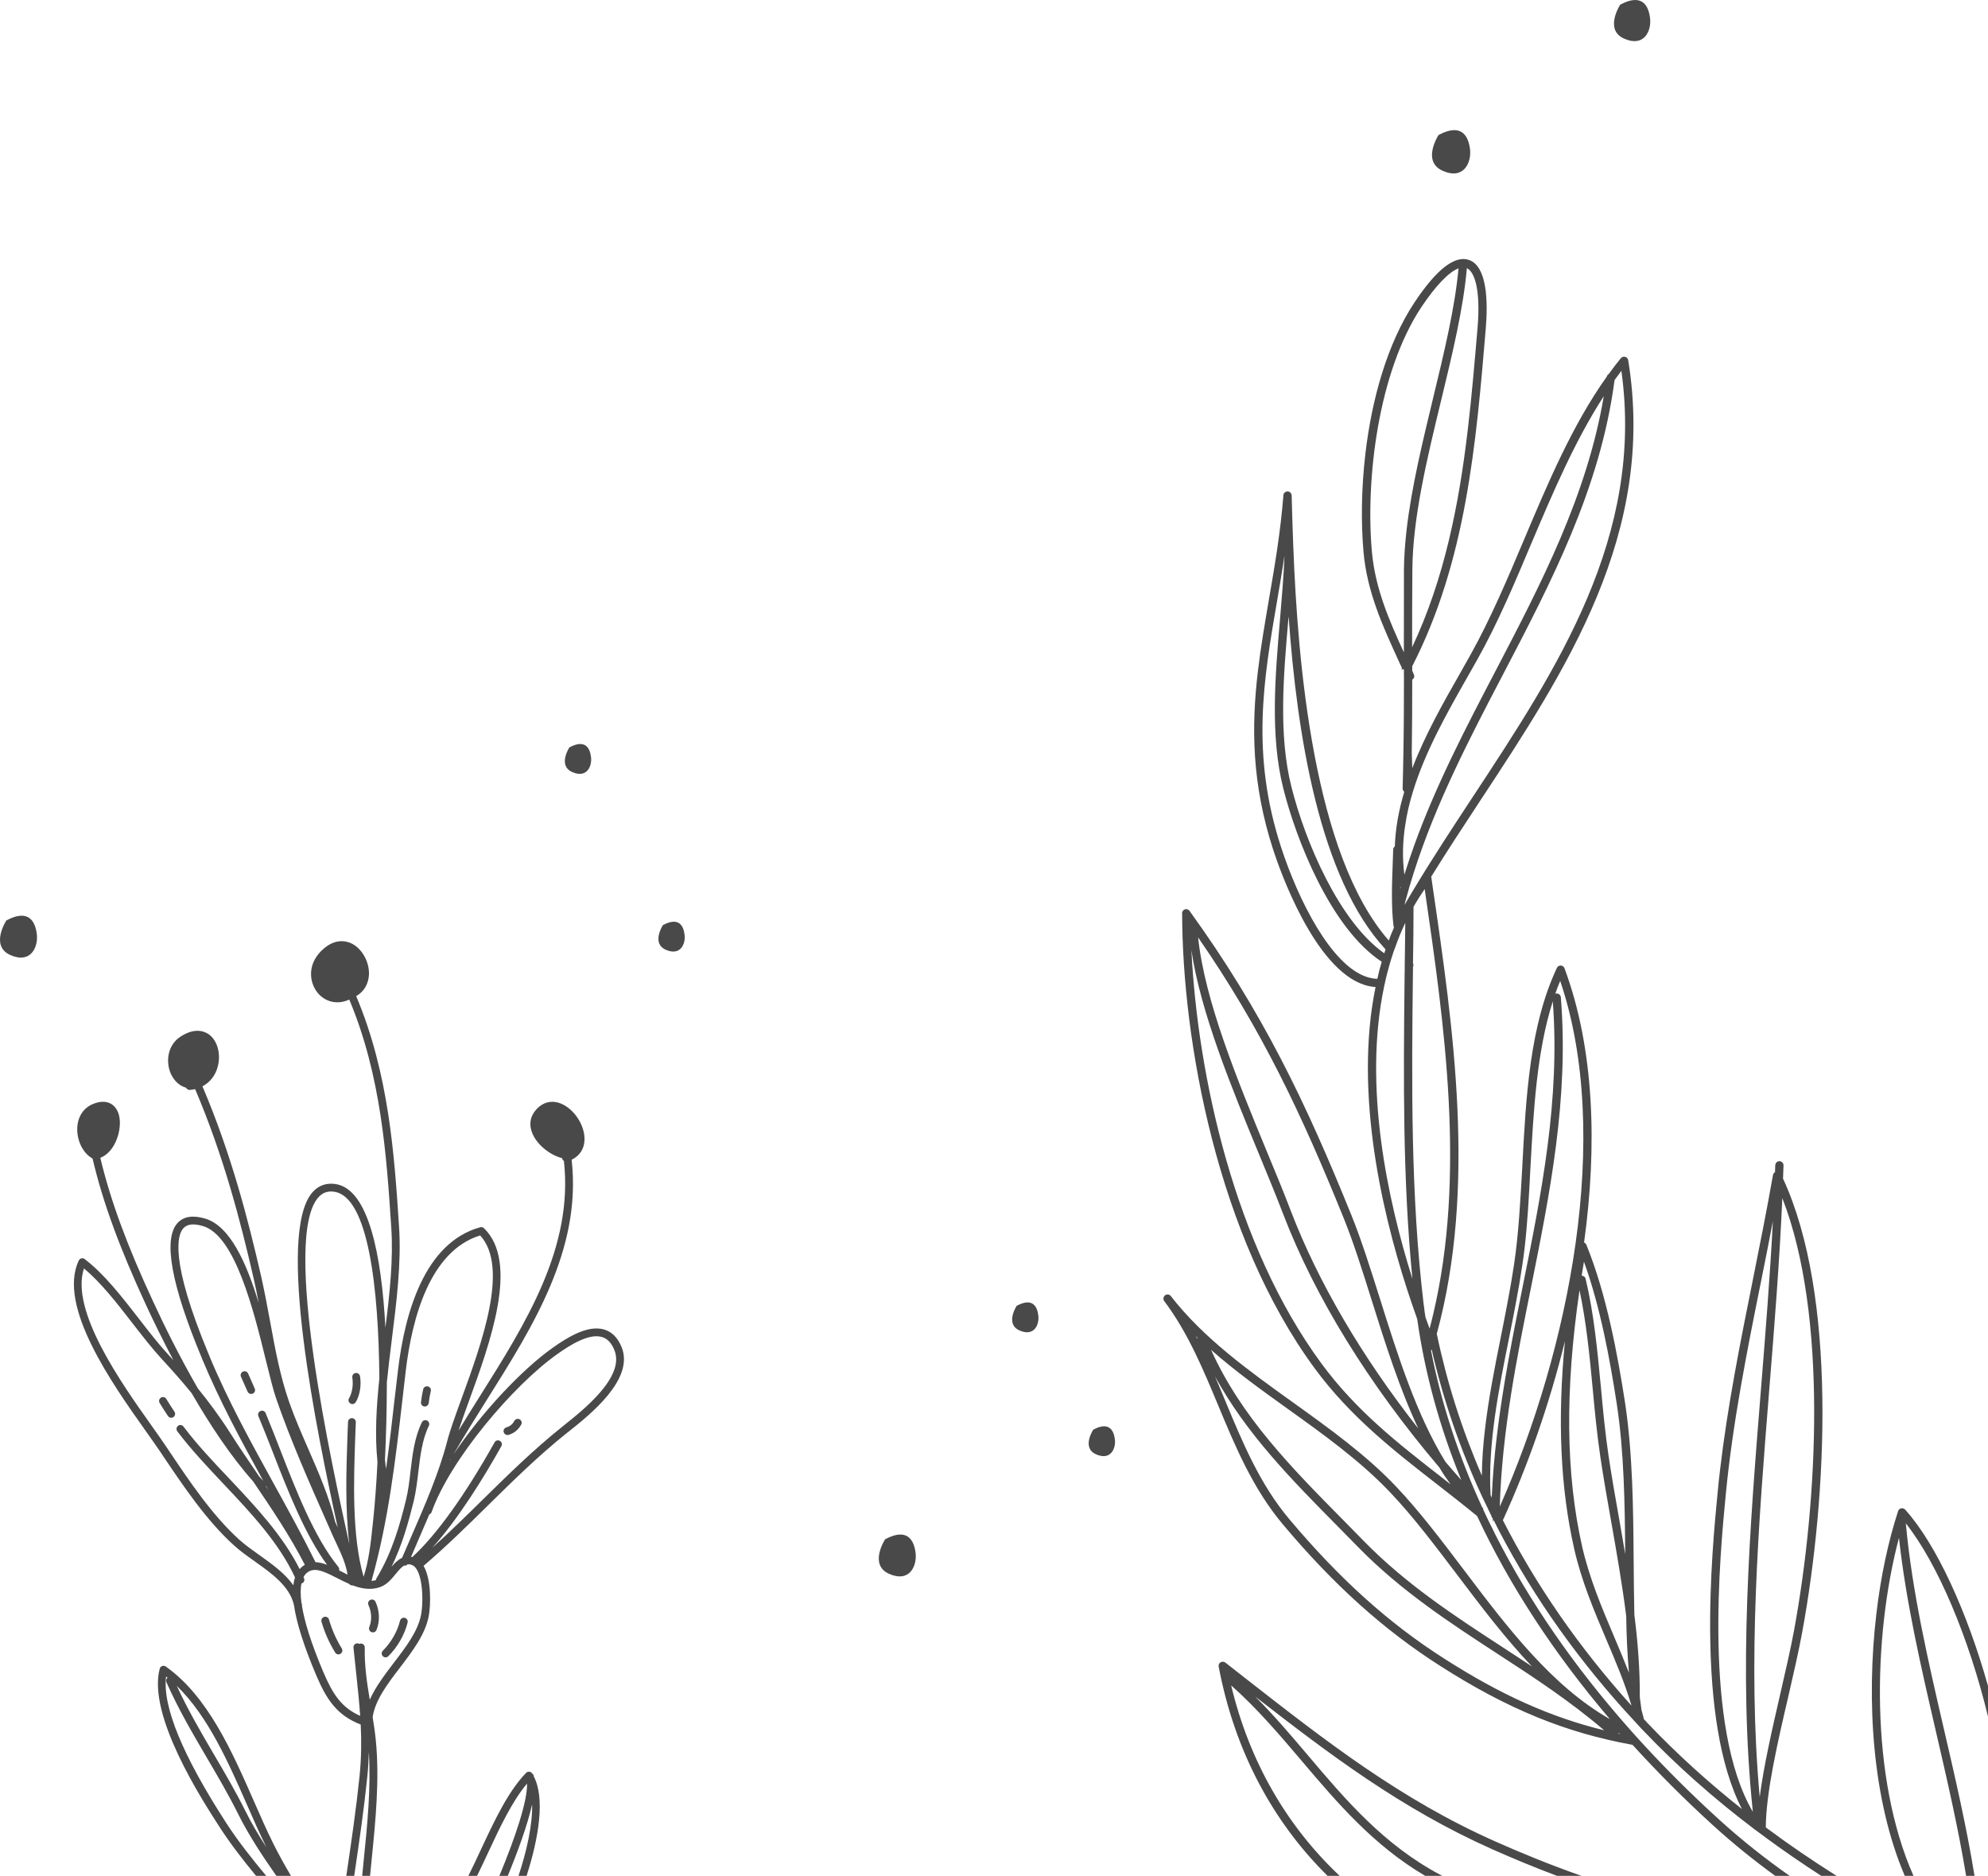 <?xml version="1.0" encoding="UTF-8"?>
<!DOCTYPE svg PUBLIC "-//W3C//DTD SVG 1.1//EN" "http://www.w3.org/Graphics/SVG/1.1/DTD/svg11.dtd">
<!-- Creator: CorelDRAW 2018 (64-Bit) -->
<svg xmlns="http://www.w3.org/2000/svg" xml:space="preserve" width="89.95mm" height="84.87mm" version="1.1" style="shape-rendering:geometricPrecision; text-rendering:geometricPrecision; image-rendering:optimizeQuality; fill-rule:evenodd; clip-rule:evenodd"
viewBox="0 0 14388.61 13575.95"
 xmlns:xlink="http://www.w3.org/1999/xlink">
 <defs>
  <style type="text/css">
   <![CDATA[
    .fil0 {fill:#494949;fill-rule:nonzero}
   ]]>
  </style>
 </defs>
 <g id="Layer_x0020_1">
  <g id="_1796998585280">
   <path class="fil0" d="M9608.66 13575.95l87.45 0c-382.97,-360.64 -653.99,-828.28 -785.29,-1378.3 189.62,168.14 353.82,361.63 512.97,549.09 254.18,299.56 516.23,608.45 891.39,829.21l123.65 0 -12.27 -6.4c-410.26,-217.02 -688.45,-544.94 -957.07,-862.15 -121.89,-143.85 -246.6,-290.94 -384.29,-428.71 539.49,419.79 1059.78,812.5 1710.99,1102.86 137.42,61.27 298.59,128.95 473.07,194.4l176.92 0c-232.95,-81.64 -449.22,-171.21 -625.72,-249.78 -686.19,-305.06 -1227.37,-727.56 -1800.15,-1174.89l-151.8 -118.95c-10.16,-7.18 -23.69,-8.13 -34.41,-1.65 -7.9,4.62 -12.99,13.08 -14.11,21.95 -0.58,3.04 0,6.05 0.56,9.15 114.17,604.61 387.65,1119.03 788.12,1514.17zm3239.91 0l104.31 0c-178.18,-125.23 -348.62,-260.18 -508.9,-405.98 -196.93,-178.66 -380.9,-361.85 -551.89,-547.66 -33.3,-36.55 -66.59,-72.51 -98.2,-108.97 -399.52,-451.01 -724.01,-921.01 -968.91,-1402.89 -7.34,-14.22 -14.11,-28.33 -20.89,-42.44 -24.27,-47.57 -46.84,-94.95 -68.85,-142.37 -0.56,-3.62 -1.12,-7.39 -0.56,-11.01 -2.26,-0.8 -5.07,-3.66 -7.34,-6.33 -171.54,-373.38 -296.25,-753.28 -370.18,-1135.78 1.7,-0.94 3.95,-2.58 5.09,-4.85 82.96,361.77 204.85,718.44 365.67,1065.14 20.88,44.74 42.89,89.74 64.32,134.02 0,0 0,0 0.58,0.69 0.56,0 0.56,0.69 0.56,0.69 0,0.66 0.56,0.66 0.56,1.17 -0.56,3.1 0.58,6.21 2.83,8.86 0,1.3 0.56,3.17 0.56,4.29 1.12,0.74 2.26,2.1 3.39,2.21 0.56,0.77 1.12,1.3 1.68,1.41l0.58 0.66c0,0.7 0.56,0.7 0.56,0.7 0,0 0.56,0 0,0.5l0.56 0.8c0,7.26 1.7,15.34 2.26,22.68 1.7,-2.83 2.83,-6.37 4.53,-9.26 10.72,22.41 22.57,45 34.42,68.11l7.33 14.22c253.38,484.75 582.37,947.42 981.34,1376.08 15.8,17.55 32.17,35.16 47.97,52.28 2.26,2.06 3.95,4.05 6.21,6.14 248.29,261.55 520.29,500.43 809.78,719.61 0,0 0,0 0.58,0.56l2.82 3.44c-0.56,-0.67 -0.56,-1.25 -0.56,-1.92 21.43,15.92 42.33,31.67 63.76,46.79 7.9,6.48 16.36,12.86 24.83,18.72 127.78,93.66 258.74,183.48 392.42,269.71l110.93 0c-175.81,-110.68 -347.02,-227.4 -512.38,-350.61 1.14,-253.28 86.91,-621.65 163.66,-950.75 38.36,-167.85 75.05,-326.13 100.44,-465.35 181.7,-990.42 251.68,-2434.05 -139.39,-3279.15 1.14,-31.91 2.83,-63.71 3.39,-95.15 0.56,-16.78 -12.41,-30.42 -29.34,-31.26 -15.24,0.11 -28.22,11.23 -29.91,26.63l-0.56 3.1c-0.58,16.86 -1.14,33.75 -1.7,50.55 -7.9,3.33 -12.99,11.17 -14.67,20.09 -44.02,250.01 -95.37,507.1 -145.04,755.1 -90.86,451.35 -183.96,917.02 -238.14,1379.24 -6.77,54.92 -12.41,109.75 -17.5,164.22 -41.75,429.43 -159.13,1641.36 176.07,2289.84 -242.09,-191.75 -470.64,-398.27 -682.26,-621.02 -9.02,-9.49 -18.06,-19.61 -27.08,-29.23 -5.65,-23.02 -11.85,-45.56 -18.06,-68.67 -3.95,-28.22 -7.9,-55.99 -11.29,-84.76 0,-0.61 0.58,-1.18 0,-1.87 -0.56,-1.73 -0.56,-3.62 -0.56,-5.42 1.14,-195.59 -14.11,-395.12 -39.49,-595.57 0,-0.43 0,-0.78 0,-1.12 -2.83,-126.87 -3.95,-256.36 -5.09,-388.4 -2.82,-382.57 -6.77,-778.47 -62.64,-1147.25 -53.04,-341.36 -132.61,-779.98 -279.89,-1140.98 -3.39,-7.68 -8.48,-13.1 -16.36,-15.85 97.05,-704.49 73.36,-1407 -141.65,-1984.57 -3.95,-11.34 -14.67,-19.31 -26.52,-20.03 -11.85,-0.24 -23.71,6.25 -28.78,17.71 -196.39,418.38 -224.04,935.24 -249.99,1434.7 -14.11,250.56 -26.54,486.72 -59.27,707.82 -25.95,175.32 -62.07,355 -96.49,529.4 -44.02,218.56 -88.03,440.71 -113.99,661.91 -13.55,114.02 -22.01,227.32 -23.15,339.63 -145.02,-334.64 -253.94,-677.63 -326.16,-1026.03 288.36,-1058.84 119.64,-2213.8 -29.91,-3236.5l-9.02 -64.05c-0.58,-2.43 -0.58,-4.29 -2.26,-6.27 113.99,-184.31 234.18,-366.68 352.13,-546.26 628.08,-954.13 1278.16,-1941.22 1074.45,-3192.98 -1.7,-11.69 -10.16,-21.16 -22.01,-24.27 -11.29,-3.17 -23.13,0.78 -31.03,9.58 -29.91,36.97 -59.83,75.17 -87.47,114.34l-0.58 0.5c-6.77,4.02 -11.85,10.73 -14.11,18.86 -0.56,-0.11 -0.56,0.56 -0.56,1.12 -247.17,346.43 -424.92,768.2 -597.6,1177.21 -120.2,285.15 -245.48,580.12 -389.38,836.99 -22.57,40.92 -46.28,82.22 -69.97,124.21 -124.72,218.78 -256.77,451.27 -349.87,694.72 -1.14,-35.72 -2.83,-70.99 -3.95,-106.13 0,-1.87 0,-3.23 0,-4.3 2.82,-178.77 3.38,-355.9 3.38,-531.35 12.99,-6.83 18.62,-23.71 11.85,-37.13 -3.39,-8.86 -7.9,-18.52 -11.85,-27.48 0,0 0.58,-0.62 0,-0.51l0 -31.54c390.52,-760.59 462.74,-1615.12 532.15,-2442.18 16.94,-201.79 9.6,-452.36 -121.32,-498.17 -102.71,-35.5 -235.32,68 -394.47,307.38 -196.37,296.14 -308.68,698.44 -354.94,1092 -29.91,252.98 -32.73,502.41 -13.55,718.09 25.96,286.11 139.39,532.87 248.29,771.98 9.6,21.16 19.76,42.82 29.35,63.87 -0.58,2.37 -2.26,4.69 -2.83,6.43 -1.12,0.96 -1.12,2.88 -1.12,4.06 1.7,-1.01 3.95,-1.3 5.63,-1.86 3.95,-0.67 9.04,0.56 12.99,2.19 -0.56,12.7 0,25.47 -0.56,38.04l0.56 0.11c0,184.36 -0.56,371.77 -3.95,560.08 0,1.25 0,3.1 0,4.35 -1.14,86.4 -3.39,171.94 -5.65,258.12 0,10.22 4.51,18.73 11.85,24.44 -38.37,128.55 -63.76,260.37 -68.29,394.61 -6.21,5.37 -10.72,12.08 -11.84,20.38l0 2.99c-1.14,32.62 -2.27,65.12 -3.39,98.3 -5.65,152.32 -11.29,310.15 5.65,454.21 0.56,3.62 1.68,7.41 3.95,10.67 -14.11,31.1 -26.52,62.82 -38.37,94.7 -545.14,-622.38 -658.55,-2014.65 -690.72,-2847.57 0,-0.69 0,-1.25 -0.58,-1.87l0.58 -3.66c0,-1.18 -0.58,-2.94 -0.58,-4.29 -5.63,-139.1 -8.46,-262.18 -11.28,-362.86 -0.56,-16.54 -12.99,-28.84 -29.35,-29.51 -15.23,-0.67 -30.47,12.14 -30.47,27.88 -20.88,266.07 -63.2,514.36 -104.95,754.32 -29.35,173.8 -59.25,345.12 -79.57,517.35 -47.41,402.08 -45.72,813.52 111.16,1295.26 46.28,142.78 296.83,859.96 660.24,976.67 27.1,8.46 53.62,13.42 80.14,15.34 -14.67,71.5 -25.96,143.79 -34.98,216.75 -93.11,798.12 148.97,1664.33 336.32,2185.31 55.3,392.02 161.96,782.3 319.4,1166.43 -38.93,-44.09 -77.31,-88.11 -115.11,-132.5 -209.93,-339.68 -347.61,-778.6 -474.03,-1180.78 -69.41,-219.18 -134.3,-425.77 -206.53,-604.32 -330.13,-815.82 -641.62,-1468.95 -1171.52,-2201.99 -7.34,-10.61 -20.88,-15.36 -33.29,-11.23 -11.29,4.06 -19.2,13.42 -20.89,25.34 0,1.18 0,2.43 0.58,3.62 1.68,920.77 255.06,2336.76 960.45,3294.39 256.77,348.86 576.17,597.72 884.85,837.75 95.37,74.16 192.99,150.44 289.48,229.45 235.9,504.51 558.11,997.27 961.02,1469.88 -421.53,-240.18 -743.76,-665.84 -1056.39,-1079.49 -165.34,-218.43 -321.09,-424.28 -489.24,-602 -219.52,-231.98 -489.82,-425.31 -749.98,-612.1 -318.26,-227.93 -646.14,-463.81 -882.02,-768.04 -10.16,-13.31 -28.22,-15.39 -41.75,-5.45 -6.78,5.23 -10.73,12.64 -11.29,20.48 -1.12,7.05 0.56,15.13 5.09,21.05 170.42,225.83 282.16,494.24 390.5,754.32 123.01,296.27 251.12,602.8 467.81,861.25 368.51,438.87 731.35,764.8 1139.35,1025.13 486.43,310.81 905.16,482.97 1392.15,571.13 181.72,199.71 376.97,395.81 587.45,586.89 141.49,128.67 290.19,248.69 445.22,361.23zm937.62 0l63.14 0c-314.18,-708.22 -295.07,-1727 -105.18,-2446.3 50.79,465.11 160.84,940.82 267.49,1401.41 79.58,343.84 160.87,694.6 218.54,1044.89l60.95 0c-57.86,-355.34 -140.03,-710.5 -220.8,-1058.45 -113.43,-489.93 -230.81,-996.66 -275.95,-1487.06 -0.56,-2.43 -0.56,-4.85 -1.7,-6.81 233.38,293.67 457.88,831 595.92,1399.16l0 -221.26c-151.76,-539.06 -373.93,-1025.98 -599.87,-1276.44 -7.33,-7.41 -18.04,-11.1 -28.78,-8.69 -10.16,1.63 -18.62,9.81 -22.01,19.74 -71.1,218.44 -125.84,473.25 -157.43,744.62 -74.29,629.47 -28.71,1347.57 205.68,1895.19zm-3348.33 -2881.32c-319.4,-248.65 -621.31,-483.85 -872.99,-825.66 -632.03,-858.26 -896.68,-2089.24 -941.83,-2991.45 0,-0.69 0,-0.69 0,-0.69 0,0.11 0,0 0,-0.11 66.58,451.11 290.62,995.06 491.52,1481.87 62.63,151.64 121.89,295.03 171.54,424.99 231.37,604.1 619.61,1233.15 1129.75,1834.8 0,0.24 0,0.35 0.56,0.51 0.58,0.78 1.14,0.78 1.14,1.36 25.39,43 52.48,82.44 81.26,122.13 -19.76,-15.55 -40.07,-31.34 -60.95,-47.75zm-712.17 -1877.64c71.1,175.88 136,381.86 204.29,599.79 95.93,305.86 199.2,631.85 335.2,921.86l0 0.11c-409.7,-521.99 -724.58,-1058.85 -923.21,-1576.68 -49.67,-130.8 -108.92,-274.42 -172.12,-426.38 -212.19,-514.66 -450.89,-1093.47 -498.28,-1551.36 461.03,666.4 749.39,1279.63 1054.12,2032.66zm291.76 -1675.33c4.51,-21.27 9.6,-42.44 14.11,-63.6 7.34,-28.83 14.11,-56.93 22.57,-85.6 5.09,-19.98 11.29,-39.89 17.5,-59.65 1.12,-4.73 3.38,-8.69 4.51,-13.32 6.21,-21.04 13.55,-42.66 22.01,-63.36 20.88,-59.87 45.14,-119.3 72.8,-177.14 -0.58,80.92 -1.7,161.79 -2.83,242.15 0,18.17 -0.56,36.28 -1.12,54.34 0.56,7.95 0,15.23 0,22.46 0,5.31 0,10.16 0,15.69l-0.58 24.65c0,15.69 0,32.12 -0.56,47.64 -7.9,714.07 -14.11,1448.7 56.99,2170.05 -181.14,-575.99 -356.64,-1394.34 -205.41,-2114.3zm-123.59 -70.88c-260.15,-83.85 -497.16,-557.42 -621.31,-937.94 -220.08,-674.98 -127.52,-1213.67 -29.34,-1783.84 18.62,-107.33 36.68,-215.23 53.6,-327.03 -5.63,143.39 -18.62,289.44 -31.03,443.32 -36.12,420.92 -74.49,856.01 22.57,1241.77 90.86,362.63 340.85,1009.62 712.17,1253.51 -12.41,41.01 -22.57,82.11 -31.61,123.35 -24.83,-0.45 -49.65,-5.18 -75.05,-13.15zm134.3 -199.94c-3.38,9.82 -6.21,19.2 -9.02,28.44 -325.04,-227.47 -572.22,-805.2 -672.66,-1206.48 -94.25,-375.78 -56.99,-806.29 -20.89,-1222.26l1.14 -8.35c59.81,844.73 221.21,1891.75 701.43,2408.65zm106.66 -451.33c1.12,0.69 2.26,0.91 3.38,1.14 -1.68,3.33 -2.26,6.83 -3.94,11.01 0,-4.29 0.56,-7.79 0.56,-12.14zm36.12 -449.86c11.84,-80.81 31.03,-161.51 55.3,-240.17 89.72,-293.61 249.43,-574.25 397.27,-834.35 23.71,-41.97 47.41,-83.34 70.54,-124.75 145.6,-259.25 270.86,-555.85 391.64,-842.75 155.76,-367.03 314.33,-739.54 521.99,-1060.41 -121.33,721.08 -456.53,1361.97 -780.44,1982.94 -214.45,410.08 -435.1,831.68 -595.35,1278.39l0 0.67c-20.89,58.64 -41.21,117.27 -59.83,177.32 -2.26,8.29 -5.65,16.36 -7.33,25.16 -16.38,-122.23 -12.43,-243.38 6.21,-362.06zm488.68 -202.48c-143.9,218.89 -291.74,443.38 -427.74,669.89 -20.89,33.86 -40.63,68.46 -60.39,102.38 -2.26,3.22 -4.51,6.77 -6.21,10.16 1.7,-8.35 3.95,-15.85 6.21,-24.15l0 -1.18c18.62,-69.74 38.37,-138.77 60.39,-206.99 160.83,-506.58 407.98,-979.93 648.39,-1439.68 344.22,-659.06 701.43,-1340.96 804.71,-2121.53 0.56,-1.79 1.12,-4.22 1.12,-5.97 15.8,-22.23 32.74,-44.53 49.11,-66.14 165.9,1197.64 -464.43,2155.62 -1075.59,3083.23zm-287.23 3747.15c-7.9,33.5 -16.36,67.65 -25.4,100.95 -9.58,-25.9 -19.74,-53.67 -29.9,-82.11 -3.95,-24.67 -7.9,-49.84 -10.16,-74.94 -0.58,-4.4 -1.14,-9.26 -2.27,-13.55 -95.37,-791.4 -87.47,-1605.13 -78.43,-2393.24 0,-12.13 0.56,-24.71 0.56,-36.84 0,-5.36 0,-11.45 0,-16.94 1.7,-2.19 1.7,-4.62 2.26,-6.43 1.7,-6.37 0.56,-13.2 -2.26,-19.58 2.26,-135.15 3.95,-271.71 3.95,-408.9 24.83,-43.69 51.92,-86.46 80.7,-128.43 142.21,975.29 300.22,2070.44 60.95,3080.01zm548.51 174.71c34.98,-174.93 71.1,-355.12 97.07,-532.26 5.63,-36.92 10.72,-73.71 15.23,-111.96 22.57,-190.82 33.29,-390.85 44.02,-601.23 22.57,-410.58 45.14,-831.84 161.39,-1196.61 54.18,712.09 -82.96,1394.98 -216.13,2055.52 -71.68,357.98 -145.6,723.61 -189.62,1097.58 -17.48,145.02 -29.9,291.68 -36.1,439.08 -2.83,-6.37 -5.65,-13.37 -8.48,-19.85 -19.74,-369.85 57.57,-755.63 132.62,-1130.26zm371.32 -2590.03c378.09,1115.08 66.58,2669.47 -437.35,3804.46 16.36,-544.21 123.03,-1074.72 226.86,-1589.19 134.86,-671.65 274.82,-1367.01 215.01,-2096.64 -1.7,-16.65 -15.8,-28.55 -32.17,-27.43 -2.82,0.22 -5.09,0.51 -7.9,2.1 10.72,-32.12 22.57,-62.75 35.56,-93.29zm409.12 3059.42c53.6,348.97 58.69,724.79 61.51,1090.18 -13.53,-82.65 -28.22,-164.99 -42.33,-246.89 -28.78,-160.94 -55.3,-312.9 -77.87,-463.23 -24.83,-164.67 -40.63,-335.09 -55.86,-499.96 -24.84,-261.51 -50.23,-531.99 -110.61,-783.61 -2.82,-13.48 -14.67,-22.07 -28.22,-22.52 0,0 0,0 0,-0.11 4.51,-33.32 10.72,-67.1 16.36,-100.86 120.77,334.07 189.62,719.61 237.02,1027.01zm68.85 1538.29c0,0.46 0,0.8 0,1.02 1.7,138.21 7.9,273.76 19.76,408.11 -35,-89.27 -72.24,-177.77 -108.92,-264.32 -87.47,-205.63 -177.19,-418.89 -229.67,-647.59 -118.5,-523.4 -125.28,-1133.83 -19.2,-1856.19 48.53,228.14 72.8,470.63 94.81,706.51 15.24,165.5 31.61,336.83 56.43,503.15 22.57,151.1 49.09,303.43 77.87,464.77 40.07,226.15 80.14,456.18 108.92,684.54zm-892.75 -694.38c178.89,-390.77 335.78,-835 449.19,-1296.45 -55.3,568.71 -32.73,1064.25 66.59,1501.69 52.48,233.67 143.9,448.81 232.51,657.53 68.27,160.17 133.17,313.81 181.14,473.87 0,1.17 0,2.32 0,3.49 -377.53,-418.72 -689.6,-869.49 -929.43,-1340.13zm1613.94 -193.83c49.65,-512.98 153.48,-1033.56 255.06,-1537.53 28.79,-142.32 57.57,-287.69 85.21,-433.16 -20.88,404.5 -54.16,812.48 -85.77,1209.7 -81.26,1008.19 -165.34,2049.98 -59.25,3065.18 -360.03,-612.74 -237.58,-1867.75 -195.25,-2304.19zm493.77 989.64c-25.4,137.86 -62.08,295.69 -100.46,462.77 -59.25,257.89 -119.62,520.58 -148.41,744.5 -89.16,-978.17 -8.46,-1981.02 69.42,-2953.26 36.68,-453.41 73.92,-919.61 94.23,-1381.1 328.99,843.8 257.33,2189.24 85.21,3127.09zm-2528.68 207.93c-403.47,-256.76 -761.26,-578.94 -1125.8,-1012.66 -211.61,-251.62 -337.46,-554.37 -458.79,-846.25 -24.83,-61.06 -51.35,-122.12 -76.75,-183.19 -1.12,-1.95 -1.68,-3.94 -2.82,-5.85 0,-0.29 -0.56,-0.61 -0.56,-0.94 226.28,416.62 553.02,748.37 896.68,1095.66 47.97,48.37 95.93,97.11 143.9,146.48 309.24,315.62 663.06,545.98 1005.04,768.87 260.15,168.97 527.62,343.84 773.1,554.4l0 0c-390.5,-95.61 -748.27,-257.04 -1154.02,-516.52zm-1791.69 -2327.21c0.56,0.11 0.56,0.21 0.56,0.34 0,4.18 0,8.3 1.7,12.48 -3.95,-7.63 -7.33,-14.68 -11.28,-21.74 3.38,2.77 6.21,5.53 9.02,8.93zm102.14 91.8c174.37,153.68 365.67,291.07 553.6,425.77 259.01,185.28 525.94,377.08 742.07,605.11 165.91,174.98 320.53,379.56 484.75,596.6 172.12,227.82 347.05,458.85 540.05,661.88 0.56,0.29 0.56,0.64 1.12,0.96 -72.8,-48.47 -146.16,-96.11 -218.38,-143.28 -339.15,-220.88 -690.16,-449.46 -994.89,-760.44 -47.97,-49.38 -95.93,-98.14 -143.9,-146.62 -383.16,-387.62 -746.58,-754.99 -966.09,-1241.48 0,0.34 0.56,0.56 1.12,0.85l0.56 0.67zm2946.28 2771.11c0,0.11 0,0.11 0,0.21 5.07,2.96 11.28,5.5 16.36,7.92 -5.09,-1.18 -10.72,-2.42 -15.8,-3.62 -0.56,-0.1 -0.56,-0.1 -0.56,-0.1 0,-1.49 0,-3.01 0,-4.41zm-1783.79 -8548.58c-46.84,-522.61 45.14,-1299.66 358.33,-1770.86 103.27,-154.73 198.08,-253.49 268.61,-280.35 -25.95,285.42 -103.27,605.95 -185.09,943.97 -75.61,314.55 -154.06,637.51 -189.6,939.3 -11.85,100.73 -19.2,199.15 -20.32,294.57 -0.56,189.16 -0.56,377.19 -0.56,564.65 0,12.14 0.56,24.27 0,36.86 -103.85,-226.3 -207.68,-461.6 -231.37,-728.13zm764.64 -1618.95c-20.88,241.91 -41.19,486.25 -69.97,729.65 -63.78,543.31 -168.73,1081.95 -403.49,1580.35 0,-187.35 0,-374.92 1.7,-564.09 2.82,-373.4 106.65,-803.79 207.66,-1220.1 82.96,-343.44 161.4,-667.23 186.79,-959.44 54.18,25.16 101.02,150.33 77.31,433.63z"/>
   <path class="fil0" d="M2929.69 11708.87c-15.23,-3.87 -30.47,5.5 -34.42,20.59 -19.18,78.05 -64.32,157.16 -124.15,217.04 -11.28,10.99 -11.28,28.87 0,39.89 5.65,5.81 12.97,8.57 20.88,8.22 6.78,-0.22 13.55,-2.93 18.64,-8.22 67.15,-67.06 117.94,-155.76 139.38,-243.4 3.95,-15.16 -5.07,-30.39 -20.32,-34.12z"/>
   <path class="fil0" d="M2680.84 11578.44c-14.11,6.43 -20.32,23.08 -14.11,37.35 23.69,52.61 25.95,110.66 6.21,159.42 -6.21,14.44 1.12,30.87 15.23,36.68 3.95,1.54 7.9,2.21 11.85,2.11 10.72,-0.48 20.88,-6.96 24.83,-17.52 25.96,-62.87 23.15,-137.23 -6.77,-203.81 -6.21,-14.24 -23.13,-20.4 -37.24,-14.24z"/>
   <path class="fil0" d="M2381.18 11721.21c-3.95,-15 -19.76,-23.69 -34.98,-19.28 -14.67,4.27 -23.71,19.79 -19.2,34.79 22.01,77.17 55.31,152.22 98.76,222.97 5.09,9.02 15.24,13.9 24.83,13.53 4.53,-0.18 9.6,-1.52 13.55,-4.16 13.55,-8.03 17.5,-25.47 9.6,-38.77 -40.63,-66.35 -71.68,-136.78 -92.55,-209.09z"/>
   <path class="fil0" d="M3128.33 11202.16c190.74,-212.46 373.02,-508.26 500.54,-736.03 7.34,-13.64 2.83,-30.74 -10.72,-38.42 -14.11,-7.63 -31.03,-2.75 -38.37,10.78 -213.31,380.92 -418.72,667.47 -594.21,829.07 0,0.4 -0.58,1.2 -1.14,1.66 -2.82,-0.8 -6.21,-1.89 -9.02,-2.32 17.48,-41.27 34.98,-82.33 53.6,-124.66 25.96,-60.21 52.48,-121.06 78.45,-182.23 7.33,-2.72 13.53,-8.46 16.36,-16.75 134.3,-379.22 589.14,-915.21 906.28,-1140.93 94.79,-67.49 231.37,-154.11 326.16,-126.24 40.07,11.68 69.98,43.01 90.86,95.82 77.31,191.19 -220.08,427.87 -362.86,541.57l-19.18 15.69c-204.85,163.87 -391.64,347.52 -572.22,525.17 -117.94,115.83 -238.7,234.7 -364.54,347.82zm-1275.17 2373.79l73.5 0c-102.04,-122.58 -201.92,-248.44 -286.43,-378.39 -318.84,-492.24 -466.11,-849.9 -437.9,-1064.41 3.39,2.78 6.77,6 10.16,8.86 -9.04,7.77 -12.99,20.94 -7.9,32.73 86.33,195.2 190.74,372.52 291.18,544.11 77.31,131.58 157.45,267.71 228.55,410.82 78.08,156.4 176.47,303.77 275.89,446.28l105.58 0c-43.94,-74.86 -86.81,-151.47 -126.4,-230.36 -47.96,-96.22 -93.67,-200.51 -142.21,-310.95 -156.32,-356.12 -333.51,-759.61 -637.67,-973.75 -7.89,-5.33 -17.48,-6.49 -25.95,-3.41 -8.46,3.18 -15.24,10.35 -17.5,19.24 -90.28,337.98 306.42,950.32 436.78,1151.49 77.6,119.64 167.53,235.19 260.32,347.74zm653.41 0l57.06 0 3.22 -21.85c33.29,-225.15 67.15,-458.04 91.42,-693.71 6.77,-62.69 9.58,-122.68 11.28,-181.3 15.8,255.4 -10.16,521.88 -36.68,780.55 -3.79,38.49 -7.65,77.33 -11.41,116.31l56.91 0c3.6,-37.08 7.31,-74.03 10.93,-110.66 28.78,-287.24 58.69,-584.31 31.03,-867.88 -5.65,-57.55 -14.11,-114.02 -23.13,-170.2 18.06,-121.99 104.95,-237.4 197.51,-357.93 89.72,-117.83 182.84,-239.54 208.22,-372.33 14.11,-72.62 22.01,-262.96 -37.24,-364.51 163.08,-139.2 317.7,-290.94 466.69,-437.99 179.45,-176.6 365.11,-359.2 567.69,-521.33l19.76 -15.39c153.5,-122.34 472.32,-376.63 379.78,-606.88 -27.66,-68.88 -70.54,-112.34 -126.98,-128.88 -117.36,-34.25 -262.4,53.86 -375.26,134.38 -222.35,158.15 -511.27,466.1 -714.98,769.42 73.92,-128.27 153.48,-255.57 238.14,-389.92 339.71,-539.42 690.16,-1097.15 616.8,-1742.31l0 -0.11c57.55,-28.22 90.28,-76.83 93.1,-140.86 5.09,-103.5 -72.22,-225.39 -169.29,-265.19 -66.59,-27.47 -130.35,-12.01 -180.02,42.45 -45.14,50.23 -54.72,112.18 -26.52,176.01 35,81.21 128.1,154.96 214.45,176.01 0,1.63 0.56,3.38 0.56,5.07 1.7,6.62 6.78,11.9 11.85,15.08 69.98,624.86 -274.82,1173.26 -608.9,1703.76 -53.6,84.86 -104.39,166.87 -154.04,248.29 20.88,-62.35 46.26,-133.46 75.04,-212.56 154.06,-423.69 365.67,-1004.04 109.48,-1252.55 -6.77,-6.94 -17.48,-9.49 -27.08,-6.94 -404.61,111 -546.82,624.17 -595.35,1035.07 -7.9,65.44 -15.24,130.67 -23.13,195.97 -19.76,175.67 -39.51,347.73 -63.22,517.75 -3.38,-22.22 -5.63,-44.65 -7.89,-66.98 0,-0.35 0,-0.78 0,-1.14 7.89,-161.45 13.53,-354.33 13.53,-555.79 0,-0.43 0,-1.01 0,-1.58 0,0 0,-0.51 0,-1.06 10.16,-101.98 23.15,-204.67 35.56,-306.31 34.42,-273.98 69.97,-557.71 53.04,-815.73 -33.86,-521.62 -73.36,-1111.4 -310.37,-1672.82 56.99,-33.19 90.3,-89.74 92.55,-159.88 1.68,-94.97 -55.87,-192.19 -134.88,-225.39 -41.19,-17.04 -123.59,-31.93 -215.01,62.42 -100.44,103.16 -81.26,236.84 -11.84,309.93 34.42,35.94 83.52,59.54 139.94,57.33 24.84,-0.9 51.92,-6.94 79.01,-19.87 231.95,551.95 270.3,1135.56 304.17,1652.12 15.24,226.41 -11.28,475.95 -42.33,721.09 0,0 0,0 0,0.58 0,0.94 0,1.95 0,2.93 -28.22,-525.28 -120.76,-1006.87 -362.28,-1041.67 -64.9,-9.25 -119.08,9.37 -161.96,55.47 -272.56,294.06 28.78,1746.93 178.89,2430.48l-19.18 -42.66c0,-0.32 0,-0.67 0,-0.96 -41.77,-176.9 -119.08,-353.58 -193.55,-524.18 -48.53,-111.69 -99.32,-227.19 -138.83,-340.38 -66.59,-191.76 -101.02,-382.9 -138.26,-585.37 -19.76,-106.53 -40.07,-216.57 -64.9,-326.23 -93.11,-406.48 -216.13,-884.62 -424.36,-1373.2 53.62,-28.55 93.11,-76.93 110.04,-140.17 25.4,-90.86 -0.56,-189.16 -62.07,-234.92 -32.73,-23.03 -101.58,-52.66 -205.41,14.56 -98.76,63.6 -108.92,187.68 -69.98,272.56 24.27,51.08 63.2,85.21 108.92,98.14 5.07,9.98 15.23,16.41 26.52,15.96l1.7 -0.11c12.97,-1.12 25.39,-3.22 37.24,-5.87 207.1,485.09 329.55,961.02 422.67,1365.87 14.11,60.26 26.52,121.22 37.26,181.59 -88.04,-290.51 -207.68,-558.33 -388.26,-610.7 -89.72,-26.03 -156.88,-14.78 -199.76,33.42 -104.39,116.58 -45.14,444.62 176.07,974.84l3.38 8.91c128.11,307.54 286.11,598.96 441.86,881.23 -10.16,-10.83 -19.76,-21.61 -29.91,-32.57 -0.56,-0.72 -1.12,-1.63 -2.26,-2.42 -2.26,-4.06 -5.07,-8.25 -7.9,-12.3 -67.71,-99.45 -137.7,-202.26 -202.02,-303.43 -74.49,-117.03 -153.5,-222.46 -230.81,-317.65 0,-0.35 -0.56,-0.56 -0.56,-0.78 -134.3,-232.67 -246.04,-460.48 -321.09,-623.17 -190.74,-409.6 -310.37,-734.8 -384.87,-1045.39 52.48,-20.62 95.95,-70.21 121.33,-140.64 28.78,-77.92 32.17,-180.36 -22.57,-234.12 -24.27,-23.95 -69.97,-46.52 -146.72,-17 -75.61,28.79 -119.64,98.76 -119.08,187.41 1.14,88.04 44.02,170.02 105.53,206.1 1.7,1.63 3.95,2.77 5.65,3.79 74.49,317.41 195.81,647.03 388.8,1063.88 50.23,108.58 117.38,246.33 195.83,394.8 -12.99,-14.11 -25.4,-28.33 -38.37,-41.86 -70.54,-76.43 -139.39,-165.47 -212.19,-259.83 -123.57,-159.13 -251.68,-323.91 -391.62,-429.95 -6.78,-5.2 -15.24,-6.94 -23.71,-4.97 -8.46,2.05 -15.24,7.74 -18.62,15.36 -156.88,330.07 244.9,895.96 484.73,1234.09 37.26,52.84 71.1,100.15 98.2,140.17l20.88 31.1c150.67,224.32 321.09,478.58 522.55,659.12 44.02,39.89 97.07,77.49 148.41,113.8 123.59,87.87 250.56,178.89 282.16,313.49 18.62,130.29 72.8,300.89 161.96,510.98 76.17,178.77 151.8,289.76 321.65,355.66 5.65,118.58 5.09,240.81 -8.46,373.75 -24.27,234.33 -58.13,466.64 -91.42,691.28l-4.4 29.99zm883.26 0l63.06 0c26.73,-54.1 53.24,-110.93 80.61,-169.42 84.65,-182.1 172.68,-369.34 281.04,-498.39 4.05,126.82 -86.92,394.91 -200.22,667.81l60.79 0c70.24,-170.52 142.32,-365.15 176.12,-516.93 3.54,146.35 -37.67,333.23 -98.34,516.93l58.31 0c89.11,-276.64 134.34,-561.36 52.45,-719.17 -0.56,-2.43 -0.56,-5.53 -1.14,-7.85 -2.26,-5.79 -6.21,-10.27 -10.72,-13.53 0,-0.22 0,-0.32 0,-0.46 -5.07,-7.28 -12.41,-11.9 -20.88,-12.8 -8.46,-0.62 -17.5,2.3 -23.15,8.53 -130.91,135.09 -229.67,347.05 -325.6,552.06 -31.18,67.31 -61.55,132.35 -92.31,193.23zm-342.21 -1889.62c-22.57,119.75 -111.73,236.1 -198.07,348.64 -65.47,86.11 -132.05,173.82 -173.26,266.31 -20.32,-122.58 -39.49,-248.53 -36.1,-377.93 0,-15.56 -12.41,-28.44 -27.66,-28.76 -4.51,-0.11 -8.46,1.06 -11.85,2.75 -5.07,-2.99 -10.72,-4.85 -16.92,-4.02 -15.24,1.47 -26.52,15.26 -25.4,30.74 6.78,67.9 13.55,133.3 20.89,197.3 10.72,99.88 20.88,197.51 27.64,296.84 -134.86,-59.94 -198.07,-156.16 -265.79,-315 -92.54,-218.11 -137.68,-370.87 -155.18,-478.66 0.56,-3.66 0.56,-7.39 0,-11.18 -1.14,-4.41 -2.82,-8.24 -3.95,-12.53 -8.46,-62.07 -6.77,-107.57 -0.56,-140.73 1.7,-0.45 2.82,-0.45 4.51,-1.02 14.11,-6.14 20.88,-22.68 14.67,-37.02 -1.12,-2.77 -2.82,-5.31 -3.95,-7.95 5.65,-10.78 11.85,-19.2 18.06,-25.35 18.06,-17.72 37.82,-25.79 60.39,-26.7 42.89,-1.63 95.93,23.72 165.34,59.22 27.66,14.22 56.43,28.89 86.35,41.64 5.65,7.01 13.53,11.76 23.13,11.5l0 0c1.14,0 2.26,-0.54 2.83,-0.66 63.2,23.8 128.66,35.93 195.81,13.42 50.79,-16.89 85.21,-59.07 115.68,-96.33 23.13,-28.22 41.19,-48.92 59.81,-60.16 9.6,1.74 19.2,-1.7 25.96,-9.25 9.6,-0.91 19.76,0.5 31.61,4.85 76.73,28.46 86.33,252.48 66.02,360.03zm-1261.8 1370.99c47.97,110.29 94.23,214.51 142.21,311.29 -55.86,-85.77 -108.34,-173.58 -152.92,-264.08 -72.24,-144.8 -152.92,-281.82 -230.81,-414.27 -90.86,-155.18 -184.53,-315.89 -264.66,-488.88 225.72,218.28 373.58,554.33 506.18,855.94zm91.98 -1802.47c-52.47,-37.11 -101.58,-72.16 -143.89,-109.85 -195.83,-175.85 -364.55,-427 -512.97,-648.5l-20.88 -31.21c-27.1,-40.34 -60.95,-88.09 -98.76,-141.41 -224.59,-316.15 -594.21,-837.56 -493.77,-1143.78 123.59,102.1 239.27,251.62 351.57,396.61 73.93,95.21 143.9,185.27 216.14,263.52 67.15,72.53 139.38,153.28 212.17,243.01 130.91,226.27 282.72,455.94 442.42,635.4 0,0 0,0 0.56,0.11 133.74,197.06 270.86,400.43 375.83,605.97 -10.72,6.19 -20.88,13.87 -30.47,23.71 -2.82,2.42 -4.51,5.29 -6.77,7.95 -121.89,-243.06 -318.84,-452.82 -510.14,-655.8 -120.77,-127.52 -234.76,-248.01 -330.69,-376.06 -9.04,-12.46 -27.1,-15.02 -39.51,-5.65 -12.41,9.37 -14.67,27.16 -5.63,39.57 98.18,130.51 218.38,257.83 334.63,380.9 198.08,209.63 401.79,426.57 517.48,676.82 -5.65,17 -9.6,36.07 -11.85,56.79 -60.95,-86.17 -154.06,-153.08 -245.48,-218.12zm46.84 -496.99c0.58,-1.06 1.14,-2.18 1.14,-3.84 2.26,3.84 4.51,7.85 6.21,11.69 3.39,5.89 6.77,11.92 10.16,17.72 -5.65,-8.46 -11.85,-16.94 -17.5,-25.43l0 -0.14zm-412.51 -952.5c-288.36,-691.55 -226.28,-870.55 -185.65,-915.53 27.66,-30.98 73.92,-36.63 141.65,-16.75 234.18,67.87 368.49,613.81 457.09,974.95 28.22,114.33 52.48,213.07 75.05,277.85 104.95,302.02 236.44,599.7 363.98,887.6l40.07 91.05c9.58,22.11 20.32,44.05 30.47,65.9 35.54,76.05 68.83,148.8 80.68,225.37 -16.36,-7.95 -33.29,-16.28 -49.65,-24.78 -3.95,-2.03 -7.34,-3.98 -11.29,-5.85 1.7,-8.37 0.58,-17.45 -5.07,-24.54 -172.68,-210.21 -305.3,-550.21 -422.11,-850.26 -36.68,-94.01 -71.1,-182.82 -104.97,-263.75 -6.21,-14.35 -23.13,-20.83 -37.24,-14.86 -14.11,6.05 -20.88,22.57 -15.24,36.94 33.86,80.13 68.29,168.49 104.97,262.16 109.48,281.42 233.07,596.31 392.2,813.97 -28.22,-10.67 -55.86,-17.95 -83.52,-19.07 -95.37,-192.66 -200.34,-383 -301.91,-567.27 -163.08,-295.98 -331.81,-601.87 -466.11,-924.17l-3.39 -8.97zm794.55 -1142.5c29.91,-32.28 66.59,-44.76 112.31,-37.96 247.73,35.66 321.65,703 326.74,1351.01 -21.45,206.19 -33.86,410.98 -13.55,604.66 -7.9,162.01 -19.2,305.51 -30.47,414.3l-4.51 41.67c-12.99,127.76 -27.66,258.79 -65.47,375.14 -85.77,-296.73 -71.66,-696.48 -60.37,-1019.04l3.95 -99.99c0.56,-15.52 -11.85,-28.57 -27.66,-29.05 -15.23,-0.8 -28.22,11.66 -28.78,27.31l-3.95 99.77c-8.46,241.58 -18.06,525.83 12.97,781.18 -0.56,-2.1 -1.12,-3.94 -1.68,-6.03 -120.77,-547.06 -489.84,-2211.67 -219.53,-2502.96zm269.18 2758.85c-0.56,-1.41 -0.56,-2.75 -0.56,-4.05 0.56,1.41 0.56,2.88 1.12,4.3 0,-0.11 -0.56,-0.26 -0.56,-0.26zm338.02 -1302.3c7.34,-65.12 14.68,-130.43 22.57,-195.76 45.72,-388.07 176.63,-870.63 538.93,-982.58 211.05,230.35 11.85,778.81 -134.88,1181.11 -44.58,122.84 -83.52,229.11 -104.39,310.47 -59.25,227.82 -160.83,461.33 -259.03,687.05 -23.13,52.71 -45.14,104.28 -67.15,155.07 -29.9,13.71 -54.74,38.82 -76.17,64.29 78.45,-160.65 123.59,-325.35 159.71,-471.49 16.92,-69.46 25.95,-143.61 34.41,-215.39 13.55,-114.95 27.66,-233.86 76.19,-333.62 6.77,-14.01 1.14,-31 -12.97,-37.82 -14.11,-6.94 -31.05,-0.98 -37.82,13.04 -53.04,108.45 -67.71,232.09 -81.82,351.79 -8.46,73.31 -16.36,142.41 -32.73,208.49 -43.46,176.82 -99.9,381.27 -214.45,569.53 -2.26,3.87 -3.39,8.17 -3.95,12.48 -10.16,2.75 -20.88,4.62 -31.59,5.39 123.01,-436.04 172.68,-866.77 225.15,-1322.06zm343.1 442.76c2.26,-1.36 3.95,-3.78 5.65,-5.77 -2.26,3.84 -5.07,7.85 -7.34,11.69 0.58,-1.97 1.14,-3.95 1.7,-5.92z"/>
   <path class="fil0" d="M2536.38 10157.56c4.51,2.83 10.16,4.19 15.23,3.95 9.6,-0.34 18.06,-5.18 23.13,-13.64 29.91,-49.84 41.77,-121.78 31.05,-187.7 -2.83,-15.34 -16.94,-26.01 -32.73,-23.23 -15.24,2.46 -25.4,17.04 -23.15,32.38 8.46,52.52 -0.56,111.16 -23.13,149.53 -8.46,13.32 -3.95,30.76 9.6,38.71z"/>
   <path class="fil0" d="M3071.34 10179.07c1.7,0.16 3.39,0.16 4.51,0.16 13.55,-0.51 25.4,-10.89 27.08,-24.78 3.39,-29.23 8.48,-58.5 15.24,-86.94 3.39,-15.26 -6.21,-30.31 -21.45,-33.88 -15.23,-3.38 -30.47,6 -33.85,21.16 -6.78,30.42 -12.41,61.63 -15.8,92.95 -2.26,15.4 9.02,29.51 24.27,31.32z"/>
   <path class="fil0" d="M3760.92 10271.95c-13.53,-7.39 -31.03,-2.32 -38.37,11.45 -12.41,23.82 -31.59,39.22 -57.55,46.96 -15.23,4.4 -23.71,20.2 -19.18,35.05 3.95,12.59 15.79,20.59 28.22,20.19 2.26,-0.11 4.51,-0.45 6.77,-1.12 40.07,-11.9 71.66,-37.59 91.42,-74.27 7.9,-13.77 2.26,-30.86 -11.29,-38.26z"/>
   <path class="fil0" d="M1795.99 9940.87c-6.21,-14.33 -23.13,-20.59 -37.24,-14.44 -14.11,6.27 -20.89,22.91 -14.67,37.24l47.96 108.02c4.51,10.94 15.8,17.21 27.08,16.75 3.39,-0.11 6.78,-0.8 10.16,-2.32 14.11,-6.25 20.89,-22.91 14.11,-37.24l-47.4 -108.01z"/>
   <path class="fil0" d="M1203.46 10124.27c-7.89,-13.37 -25.39,-17.44 -38.36,-9.36 -13.55,8.11 -17.5,25.56 -9.6,38.77 19.18,31.77 39.49,63.59 60.39,94.46 5.63,8.53 15.23,13.02 24.25,12.59 5.09,-0.11 10.16,-1.71 14.68,-4.64 12.97,-8.75 16.36,-26.12 7.9,-39.17 -20.32,-30.41 -40.07,-61.43 -59.27,-92.65z"/>
   <path class="fil0" d="M11726.74 33.7c0,0 -118.5,180.69 28.22,245.88 146.73,65.12 198.08,-58.63 187.92,-145.98 -9.6,-87.53 -54.18,-187.08 -216.14,-99.9z"/>
   <path class="fil0" d="M46.07 6661.44c0,0 -120.77,183.91 28.78,250.39 149.53,66.24 202.02,-59.76 191.86,-148.81 -10.16,-89.05 -55.3,-190.45 -220.64,-101.58z"/>
   <path class="fil0" d="M6406.43 11140.08c0,0 -120.77,183.86 28.78,250.28 149.53,66.24 202.02,-59.57 191.86,-148.75 -10.16,-89.05 -55.3,-190.45 -220.64,-101.53z"/>
   <path class="fil0" d="M10411.9 977.07c0,0 -124.71,190.47 29.91,258.91 154.06,68.78 208.22,-61.63 198.07,-153.66 -10.72,-92.04 -56.99,-196.83 -227.98,-105.26z"/>
   <path class="fil0" d="M7912.57 10346.89c0,0 -86.35,130.91 20.32,178.34 106.09,47.28 143.9,-42.57 136.56,-106.17 -7.33,-63.27 -39.49,-135.66 -156.88,-72.17z"/>
   <path class="fil0" d="M7358.41 9450.48c0,0 -85.77,130.98 20.32,178.28 106.66,47.22 143.9,-42.57 136.56,-106.15 -6.77,-63.27 -38.93,-135.62 -156.88,-72.13z"/>
   <path class="fil0" d="M4798.13 6695.24c0,0 -85.77,130.91 20.32,178.21 106.65,47.28 143.9,-42.55 136.56,-106.09 -6.77,-63.33 -38.93,-135.62 -156.88,-72.13z"/>
   <path class="fil0" d="M4120.96 5409.06c0,0 -85.79,131.03 20.32,178.33 106.65,47.28 143.89,-42.55 136.56,-106.15 -6.78,-63.27 -38.93,-135.55 -156.88,-72.17z"/>
  </g>
 </g>
</svg>
